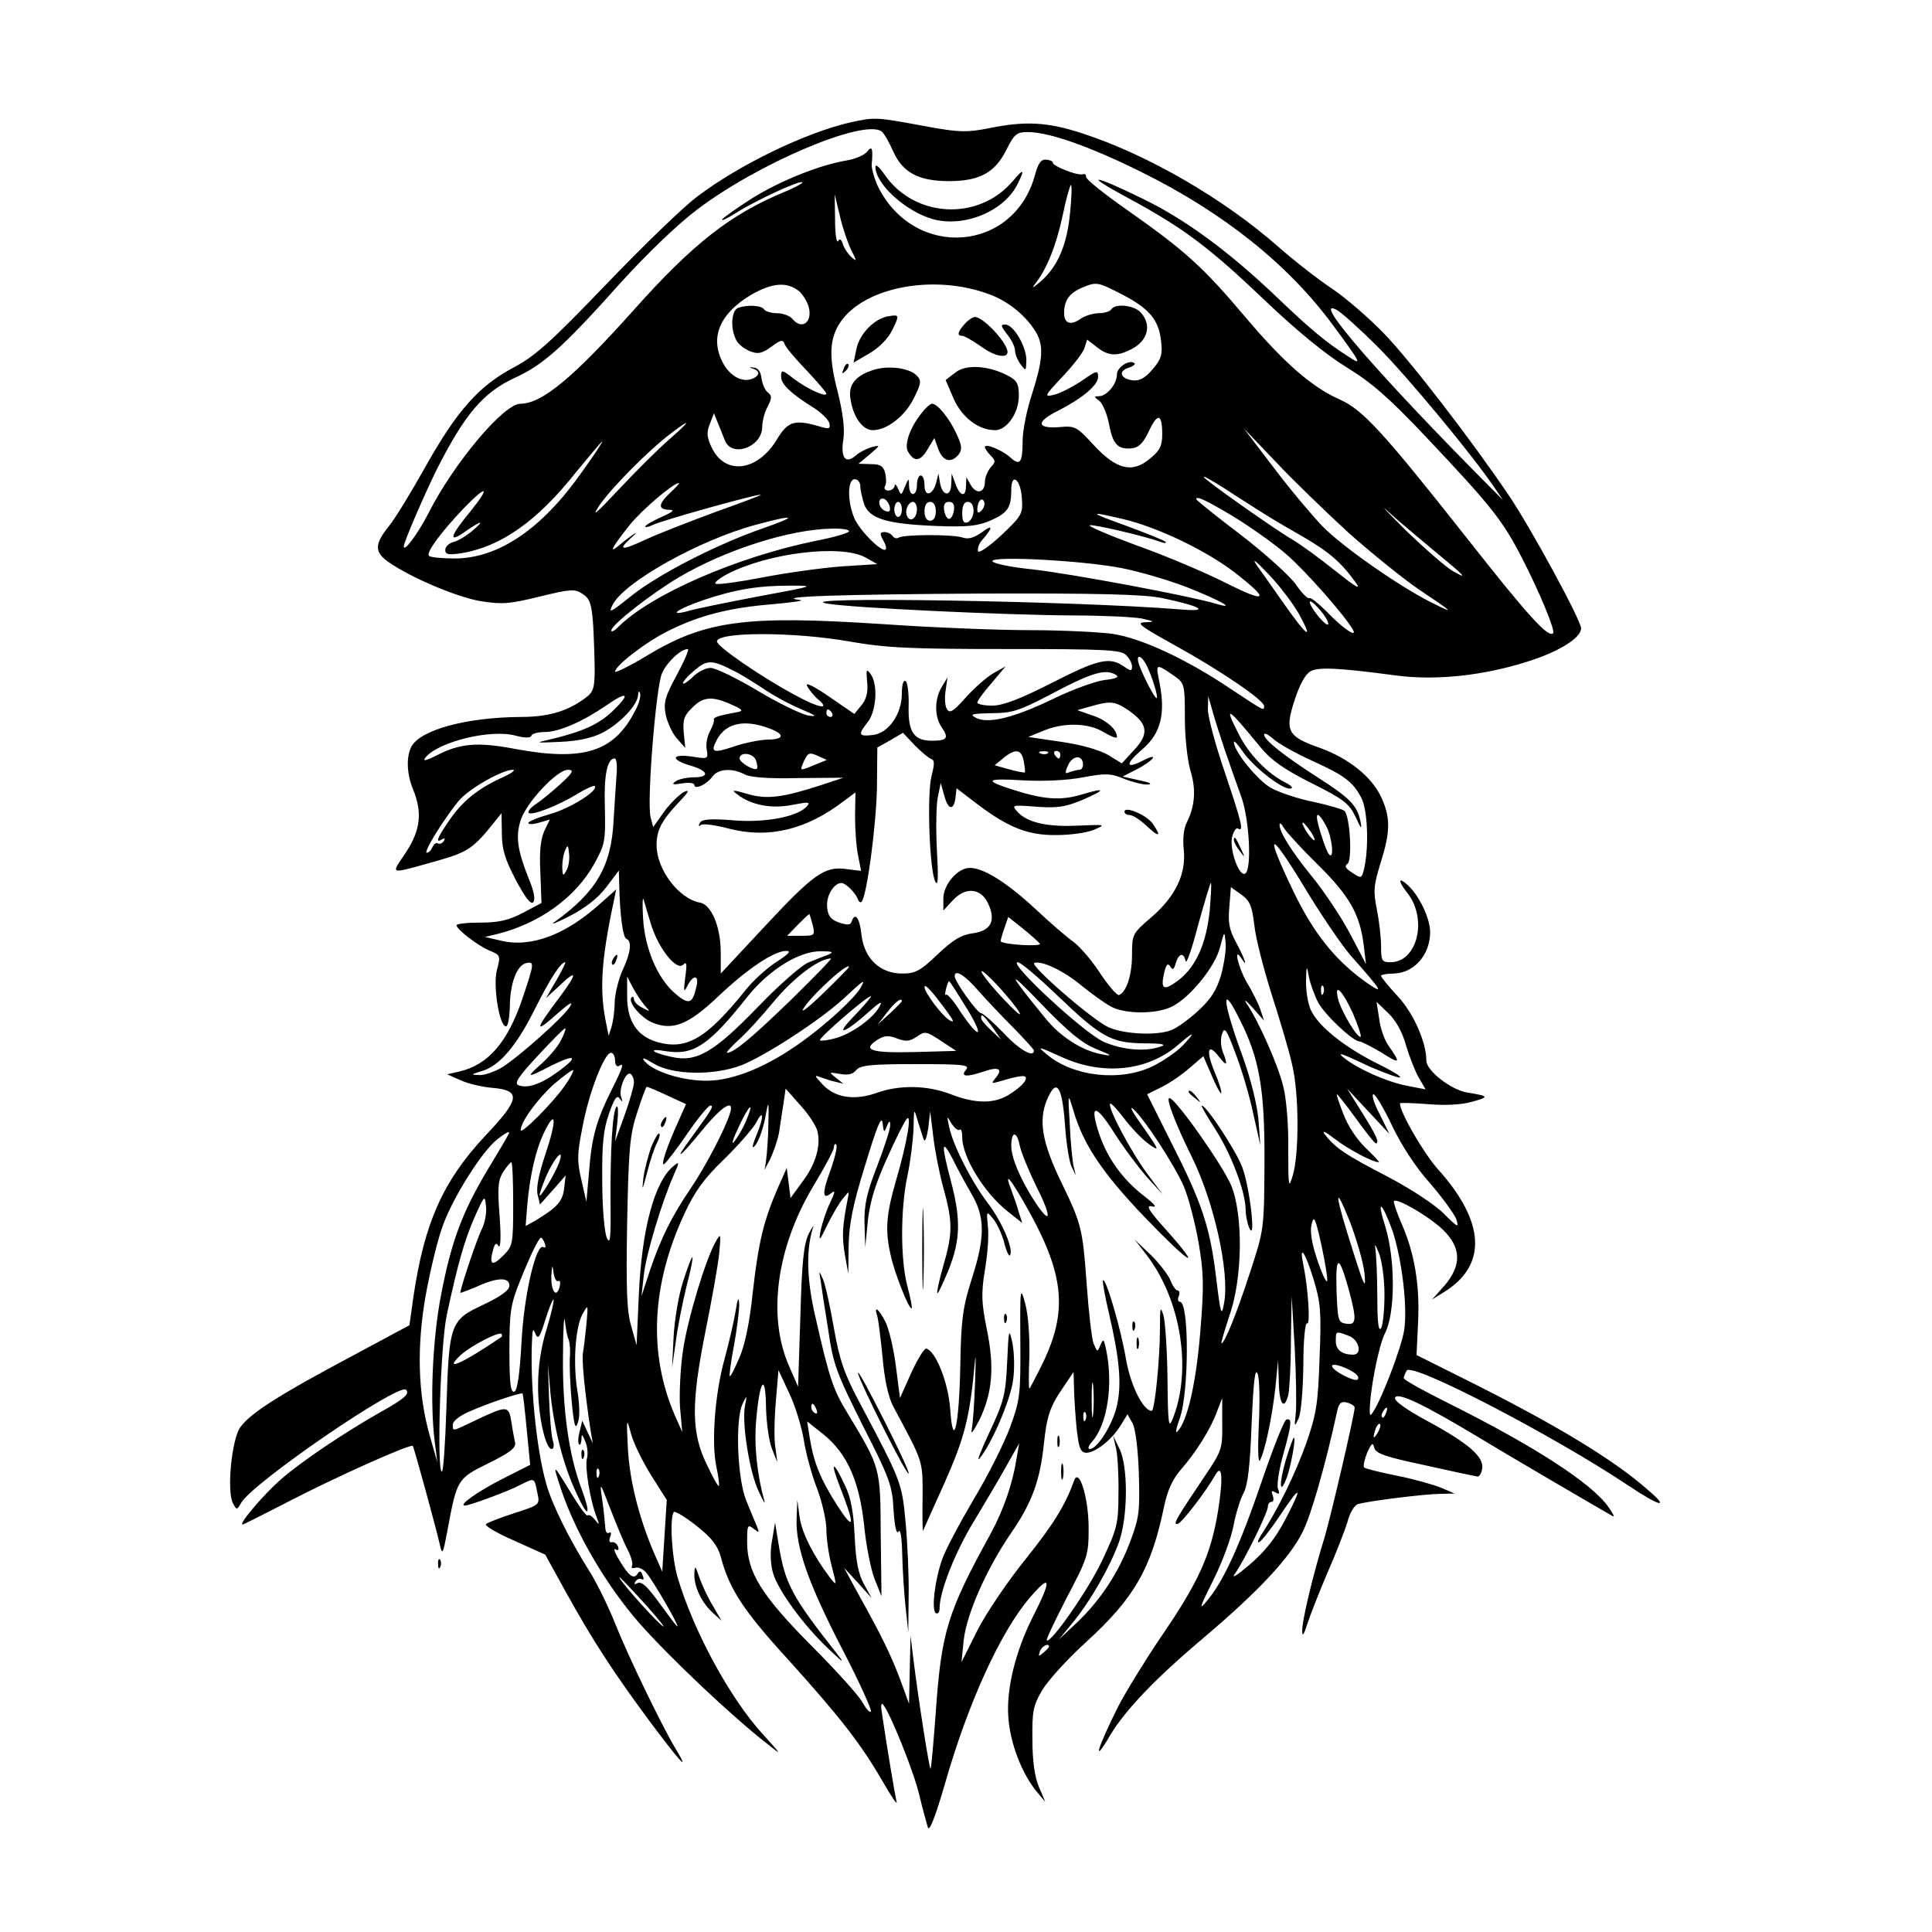 <?xml version="1.0" standalone="no"?>
<!DOCTYPE svg PUBLIC "-//W3C//DTD SVG 20010904//EN"
 "http://www.w3.org/TR/2001/REC-SVG-20010904/DTD/svg10.dtd">
<svg version="1.0" xmlns="http://www.w3.org/2000/svg"
 width="512pt" height="512pt" viewBox="0 0 512 512"
 preserveAspectRatio="xMidYMid meet">
<g transform="translate(0,512) scale(0.1,-0.1)"
fill="#000000" stroke="none">
<path d="M2255 4796 c-119 -27 -295 -112 -406 -196 -37 -27 -146 -133 -243
-234 -148 -154 -187 -189 -245 -220 -91 -48 -150 -114 -233 -262 -37 -66 -80
-137 -97 -158 -39 -48 -39 -69 -2 -95 56 -40 180 -93 244 -104 57 -9 76 -8
157 12 82 20 94 21 114 7 19 -12 24 -26 28 -83 2 -37 4 -93 4 -123 -1 -50 -4
-56 -35 -77 -44 -30 -93 -43 -161 -43 -144 -1 -266 -34 -290 -79 -14 -28 -12
-73 5 -114 25 -61 19 -108 -20 -167 -40 -60 -48 -58 88 -20 76 22 92 32 146
100 l20 25 1 -54 c0 -41 8 -68 37 -123 24 -45 39 -66 46 -59 6 6 3 28 -12 63
-30 76 -35 111 -21 155 15 46 96 133 125 133 17 0 14 -7 -20 -38 -22 -20 -51
-44 -65 -53 -14 -9 -22 -20 -19 -23 8 -9 83 21 132 52 22 13 41 21 43 19 12
-11 -64 -59 -117 -74 -32 -9 -59 -20 -59 -24 0 -4 13 -4 29 1 l28 8 -14 -29
c-10 -21 -14 -54 -11 -111 l3 -81 -49 -26 c-38 -20 -65 -26 -113 -26 -35 0
-63 -3 -63 -7 0 -11 56 -54 87 -67 29 -12 30 -14 20 -51 -11 -41 6 -150 24
-150 5 0 9 21 10 48 0 66 19 116 45 120 20 3 20 0 -11 -93 -40 -118 -91 -177
-169 -195 l-31 -7 36 -16 c20 -9 58 -18 85 -20 76 -7 72 -30 -21 -128 -111
-119 -160 -229 -189 -423 l-11 -78 -160 -86 c-186 -99 -261 -147 -288 -184
-23 -31 -37 -173 -19 -203 9 -17 10 -17 21 2 27 51 418 319 437 300 11 -11 -6
-25 -69 -60 -95 -54 -207 -129 -262 -177 -45 -39 -114 -120 -102 -120 3 0 60
29 128 64 122 63 318 151 323 144 3 -3 61 -215 72 -263 6 -27 8 -23 19 35 26
140 26 141 109 182 57 28 74 41 71 55 -2 10 -7 35 -10 56 -7 43 -11 43 -99 1
-59 -28 -56 -28 -56 -9 0 9 20 25 48 36 47 21 135 50 137 46 1 -1 6 -44 11
-96 l9 -93 -75 -38 c-63 -32 -117 -70 -98 -70 12 0 118 39 147 55 38 19 37 20
45 -21 7 -32 7 -32 -61 -54 -37 -12 -71 -25 -75 -29 -5 -4 29 -24 75 -44 l82
-37 54 -98 c73 -132 129 -217 223 -344 80 -107 108 -138 70 -75 -35 57 -128
249 -162 335 -18 45 -48 106 -66 135 -55 87 -101 179 -117 237 -26 92 -43 266
-37 380 1 28 3 31 9 15 7 -16 12 -9 26 37 10 32 20 56 22 54 2 -2 -6 -37 -18
-77 -15 -47 -23 -101 -23 -149 -1 -77 19 -170 36 -170 6 0 7 10 3 23 -4 12 -8
63 -10 112 l-3 90 7 -80 c10 -94 34 -189 69 -263 31 -69 40 -60 13 13 -34 89
-51 215 -49 354 0 69 3 110 5 91 2 -19 6 -42 10 -50 3 -8 5 -30 3 -49 -1 -19
1 -71 5 -115 6 -64 10 -76 16 -57 6 14 5 46 0 80 -13 73 -7 170 12 207 16 29
16 29 11 -26 -3 -30 -7 -64 -9 -74 -4 -17 5 -107 20 -206 l6 -35 -14 30 -14
30 -7 -29 c-4 -15 -5 -31 -1 -34 3 -3 5 3 6 14 0 15 2 14 10 -6 6 -13 8 -34 4
-47 -5 -23 9 -110 26 -153 8 -22 8 -23 -4 -8 -8 10 -16 15 -20 12 -3 -3 -23
25 -46 63 -47 77 -48 78 -22 0 40 -116 119 -249 204 -347 79 -90 248 -250 340
-321 41 -33 40 -32 -13 27 -85 93 -182 271 -224 413 -16 53 -22 162 -10 174 3
3 30 -13 59 -36 41 -32 56 -52 65 -82 22 -85 60 -143 175 -269 142 -157 196
-227 253 -325 24 -42 41 -67 38 -56 -4 17 -27 153 -40 243 -2 13 0 20 4 15 18
-20 81 -176 96 -239 9 -38 20 -77 23 -87 4 -12 20 29 45 115 61 214 148 405
226 495 56 65 58 48 6 -54 -44 -88 -69 -187 -64 -261 4 -69 35 -152 77 -202
l21 -25 -17 40 c-11 26 -17 69 -17 125 -1 75 2 90 26 131 15 25 67 83 117 128
127 116 172 194 206 359 9 43 23 73 45 98 40 46 79 108 95 153 l14 36 0 -68
c1 -66 -1 -72 -47 -140 -76 -113 -86 -130 -70 -125 11 4 73 84 98 128 19 34
22 -5 8 -94 -19 -116 -51 -188 -152 -335 -42 -62 -92 -144 -112 -182 -58 -116
-70 -160 -21 -76 40 66 120 150 246 256 145 123 228 211 263 281 23 45 62 183
92 322 5 20 10 25 26 21 11 -3 20 -9 20 -13 0 -18 -63 -288 -80 -345 -31 -100
-60 -222 -59 -247 0 -16 4 -12 13 17 7 22 31 83 53 135 23 52 47 114 54 137 6
24 19 45 28 47 27 8 170 26 214 27 l42 1 -35 15 c-19 8 -72 23 -117 32 -45 9
-85 19 -88 22 -3 3 1 21 8 39 12 26 15 29 19 13 4 -15 30 -24 134 -46 71 -16
133 -29 139 -30 5 -1 11 8 13 21 5 31 -36 67 -145 126 -59 32 -89 54 -86 62 6
16 77 -18 223 -106 74 -45 291 -172 354 -208 6 -3 0 8 -12 25 -44 62 -193 159
-419 272 -68 34 -123 64 -123 69 0 4 4 13 8 20 15 22 388 -172 586 -304 85
-57 112 -63 55 -14 -90 80 -242 172 -465 284 l-150 75 4 86 c5 98 -9 184 -44
263 -13 30 -22 57 -20 59 8 9 92 -40 129 -75 50 -48 51 -95 5 -149 l-33 -37
32 20 c115 71 109 186 -16 325 -39 44 -101 151 -101 175 0 2 33 1 73 -2 45 -4
89 -2 117 6 48 13 47 15 -13 25 -42 7 -107 58 -107 84 0 49 -34 126 -76 171
-24 26 -44 50 -44 54 0 3 15 6 33 6 54 1 97 49 97 110 0 36 -29 97 -59 124
-26 24 -27 12 -1 -21 54 -69 26 -183 -45 -183 -23 0 -25 4 -25 42 0 23 -5 67
-11 97 -10 49 -9 64 10 125 26 83 26 119 2 172 -25 55 -86 104 -163 132 -86
30 -94 45 -67 127 13 41 29 69 42 76 21 12 76 9 226 -11 105 -14 231 -1 350
37 82 26 141 62 141 88 0 21 -132 264 -190 350 -97 144 -262 359 -334 433 -39
40 -100 93 -136 117 -36 24 -99 73 -140 109 -145 128 -346 245 -520 302 -94
31 -153 34 -250 14 -57 -11 -77 -11 -160 4 -140 26 -140 26 -205 12z m81 -24
c6 -4 20 -28 31 -53 25 -56 67 -79 148 -79 80 0 121 22 151 81 22 44 28 49 58
49 56 0 164 -38 301 -106 218 -108 389 -245 507 -405 76 -103 78 -108 43 -85
-60 38 -102 73 -195 162 -125 119 -241 204 -353 258 -135 66 -158 66 -37 1
146 -79 213 -129 363 -272 84 -80 160 -142 215 -176 67 -41 113 -81 213 -187
171 -181 202 -220 253 -320 46 -89 88 -191 82 -198 -13 -13 -65 44 -231 255
-218 276 -273 337 -334 364 -74 33 -146 95 -251 219 -113 134 -160 176 -315
285 -60 42 -109 81 -107 87 1 5 -3 8 -10 6 -16 -3 -78 22 -78 31 0 4 -8 7 -18
8 -13 1 -21 -10 -29 -40 -55 -205 -317 -226 -415 -34 -10 21 -18 48 -18 60 4
45 1 52 -12 35 -7 -9 -31 -19 -53 -23 -73 -12 -177 -54 -251 -100 -41 -26 -76
-51 -80 -56 -3 -6 13 2 37 17 52 33 169 87 175 81 3 -2 -19 -14 -48 -26 -142
-59 -241 -136 -398 -312 -161 -180 -244 -249 -301 -249 -44 0 -177 -158 -244
-291 -28 -54 -65 -104 -65 -87 0 11 55 138 87 203 75 148 124 206 210 245 74
34 127 82 279 252 69 76 149 153 202 193 161 122 439 240 488 207z m500 -214
c-8 -86 -32 -143 -77 -183 -19 -16 -26 -21 -18 -10 32 39 57 101 75 183 9 45
20 82 22 82 3 0 2 -32 -2 -72z m-580 -101 c15 -29 15 -31 1 -19 -9 8 -19 23
-23 34 -4 14 -9 17 -13 9 -4 -6 -8 19 -8 56 l-1 68 14 -58 c7 -31 21 -72 30
-90z m-138 -109 c8 -7 18 -22 23 -35 16 -43 -14 -71 -41 -38 -7 8 -25 15 -41
15 -15 0 -31 5 -34 10 -7 11 -45 13 -69 4 -18 -7 -21 -55 -5 -85 5 -11 22 -24
37 -30 21 -8 31 -6 56 12 24 18 31 20 35 8 2 -8 28 -39 58 -70 29 -31 53 -59
53 -62 0 -11 -50 12 -86 39 -32 25 -34 25 -34 6 0 -20 24 -44 90 -85 19 -13
36 -30 38 -39 3 -15 -1 -16 -30 -7 -63 18 -81 12 -110 -37 -51 -83 -135 -94
-171 -22 -14 29 -15 41 -6 64 l11 29 10 -25 c6 -14 14 -35 19 -47 18 -47 99
-18 99 36 0 14 6 38 14 53 12 23 12 29 1 38 -8 6 -15 23 -17 38 -2 17 -9 27
-21 28 -12 1 -13 1 -2 -3 21 -6 19 -20 -5 -28 -26 -8 -57 10 -75 45 -34 66 -8
129 76 179 56 32 95 35 127 9z m504 -8 c53 -19 104 -63 127 -107 17 -33 13
-73 -14 -157 -14 -42 -25 -98 -25 -125 0 -58 -7 -67 -34 -42 -22 19 -66 37
-66 26 0 -4 7 -13 15 -22 14 -14 14 -17 0 -32 -8 -10 -15 -27 -15 -38 0 -29
-22 -34 -37 -9 l-12 21 -1 -22 c0 -32 -16 -29 -28 5 l-10 27 -1 -28 c-1 -35
-24 -32 -30 4 l-4 24 -6 -24 c-9 -34 -31 -39 -31 -7 0 14 -4 26 -10 26 -5 0
-10 -11 -10 -25 0 -31 -20 -33 -21 -2 0 21 -1 21 -11 -3 -10 -24 -10 -24 -18
-5 -5 11 -9 14 -9 8 -1 -7 -8 -13 -17 -13 -8 0 -12 5 -9 11 4 5 4 21 1 35 -5
19 -13 24 -39 24 l-32 1 30 25 c29 25 29 25 5 19 -14 -4 -33 -14 -42 -22 -27
-24 -41 -6 -33 42 4 30 -1 69 -15 127 -25 94 -22 143 9 187 66 92 249 125 393
71z m353 -1 c71 -37 96 -67 102 -123 4 -35 1 -47 -22 -74 -20 -24 -35 -32 -53
-30 -32 4 -40 24 -12 33 12 4 19 9 17 12 -13 12 -47 -10 -47 -29 0 -26 -27
-58 -48 -58 -13 0 -13 -2 1 -12 9 -7 21 -35 26 -62 10 -53 23 -68 61 -64 18 2
30 14 45 46 23 49 35 46 35 -9 0 -30 -6 -43 -32 -64 -47 -40 -89 -30 -150 36
-45 49 -49 51 -92 47 -59 -4 -61 14 -3 43 65 33 107 68 107 90 0 18 -3 18 -43
-10 -24 -16 -57 -33 -73 -37 -28 -7 -27 -4 22 48 28 30 55 64 58 76 l7 22 26
-20 c30 -24 54 -25 92 -5 43 22 54 64 24 97 -17 19 -68 25 -78 8 -3 -5 -18
-10 -33 -10 -15 0 -38 -7 -50 -16 -25 -17 -42 -11 -42 16 0 33 13 52 44 66 42
18 43 18 111 -17z m676 -138 c78 -78 248 -283 308 -371 l24 -35 -25 25 c-295
296 -487 516 -416 479 13 -7 62 -51 109 -98z m-1878 -246 c-29 -25 -89 -85
-134 -133 -59 -63 -73 -75 -51 -42 32 47 132 148 192 193 54 41 50 32 -7 -18z
m1802 -248 c61 -54 144 -121 185 -149 93 -62 98 -67 34 -35 -86 43 -236 148
-289 202 -27 28 -86 98 -129 155 l-80 105 85 -89 c46 -49 134 -134 194 -189z
m-2033 162 c-105 -150 -221 -229 -337 -229 -34 0 -65 3 -68 7 -9 8 32 63 92
126 62 64 72 59 17 -9 -52 -63 -59 -84 -18 -56 46 32 59 36 27 8 -16 -14 -40
-29 -52 -32 -13 -3 -23 -13 -23 -21 0 -13 8 -14 43 -9 104 17 201 85 303 214
37 45 68 82 70 82 2 0 -22 -37 -54 -81z m1796 -103 c20 -13 70 -43 111 -66 74
-43 104 -69 144 -124 15 -21 0 -12 -54 31 -41 33 -92 70 -114 83 -48 28 -235
160 -235 166 0 3 25 -11 56 -31 30 -20 72 -46 92 -59z m-1058 65 c0 -10 5 -31
10 -47 14 -39 62 -53 194 -58 81 -3 107 0 142 15 45 20 54 34 54 81 0 47 25
28 28 -22 3 -41 1 -46 -54 -98 -32 -30 -60 -49 -62 -43 -2 7 2 20 10 29 30 34
30 44 1 22 -23 -16 -37 -20 -54 -14 -27 8 -154 8 -168 -1 -5 -3 -12 -1 -16 5
-3 5 -13 10 -21 10 -12 0 -13 -4 -4 -21 7 -11 10 -23 7 -25 -9 -10 -70 51 -83
83 -19 45 -18 103 1 103 8 0 15 -8 15 -19z m-503 -16 c-33 -31 -34 -45 -4 -46
16 0 12 -5 -20 -19 -24 -11 -43 -22 -43 -25 0 -3 8 -2 18 3 19 11 274 82 288
81 5 0 -47 -20 -115 -44 -68 -25 -153 -58 -188 -74 -66 -31 -78 -30 -40 4 29
25 1 8 -32 -20 -30 -25 -19 -5 28 54 32 40 116 111 130 111 3 0 -7 -11 -22
-25z m2018 -150 c90 -74 97 -82 56 -59 -18 10 -75 60 -126 109 -50 50 -71 72
-46 49 25 -23 78 -67 116 -99z m-1437 112 c2 -12 -1 -15 -12 -11 -19 7 -22 38
-3 32 6 -3 13 -12 15 -21z m243 -10 c-8 -8 -11 -7 -11 4 0 20 13 34 18 19 3
-7 -1 -17 -7 -23z m668 -16 c44 -27 108 -72 140 -100 51 -44 153 -160 176
-199 14 -25 -27 3 -69 47 -22 22 -42 38 -46 36 -4 -3 -20 13 -35 35 -15 22
-81 82 -146 132 -66 50 -119 93 -119 95 0 10 25 -2 99 -46z m-879 19 c0 -11
-4 -20 -10 -20 -5 0 -10 9 -10 20 0 11 5 20 10 20 6 0 10 -9 10 -20z m40 1 c0
-23 -16 -36 -25 -21 -9 14 1 40 15 40 5 0 10 -9 10 -19z m50 -6 c0 -16 -6 -25
-15 -25 -9 0 -15 9 -15 25 0 16 6 25 15 25 9 0 15 -9 15 -25z m48 3 c-2 -13
-7 -23 -13 -23 -5 0 -11 10 -13 23 -2 15 2 22 13 22 11 0 15 -7 13 -22z m52
-2 c0 -13 -7 -26 -15 -30 -11 -4 -15 2 -15 24 0 20 5 30 15 30 9 0 15 -9 15
-24z m398 -22 c91 -22 214 -81 290 -138 100 -77 92 -87 -21 -30 -56 28 -162
73 -236 99 -73 27 -129 51 -123 53 10 3 147 -29 187 -44 11 -4 17 -4 14 0 -4
4 -49 22 -100 41 -106 38 -108 42 -11 19z m-956 -24 c-124 -43 -279 -123 -350
-180 -55 -44 -61 -47 -48 -22 31 60 230 171 378 211 106 29 116 24 20 -9z
m228 -8 c0 -4 -39 -16 -87 -25 -210 -43 -438 -142 -525 -229 -10 -10 -18 -14
-18 -9 0 15 105 97 179 141 124 73 293 127 404 129 26 1 47 -2 47 -7z m43 -69
l32 -18 -95 -6 c-52 -4 -146 -17 -208 -29 -62 -12 -118 -20 -125 -17 -6 2 8
14 31 26 109 56 300 79 365 44z m1151 -153 c38 -70 19 -56 -40 28 -26 37 -58
83 -72 102 -16 23 -6 16 29 -21 30 -31 67 -80 83 -109z m-474 125 c47 -9 126
-32 175 -51 91 -36 137 -62 74 -43 -68 20 -377 78 -482 90 -59 6 -107 16 -107
22 0 14 234 2 340 -18z m-957 -75 c-84 -16 -169 -33 -188 -39 -60 -16 -28 6
40 29 84 28 143 38 230 38 67 0 64 -1 -82 -28z m1067 -5 c105 -22 128 -37 48
-30 -285 23 -1061 35 -933 15 66 -11 468 -30 648 -31 78 0 160 -4 182 -8 36
-8 37 -9 10 -10 -26 -1 -14 -10 80 -62 121 -67 235 -145 235 -160 0 -14 0 -13
-88 45 -117 79 -236 134 -312 146 -36 5 -135 10 -220 10 -85 0 -261 7 -390 16
-366 24 -471 10 -628 -85 -45 -27 -82 -45 -82 -41 0 16 86 82 145 110 81 40
161 60 275 69 52 5 84 9 70 11 -74 9 110 15 480 17 313 1 431 -2 480 -12z
m440 -68 c0 -7 -11 2 -25 18 -32 39 -32 58 0 22 14 -15 25 -33 25 -40z m-1269
-47 c97 -17 160 -20 416 -20 261 0 304 -2 317 -16 9 -8 16 -22 16 -30 0 -13
-3 -13 -22 0 -37 26 -68 19 -191 -44 -85 -43 -129 -60 -158 -60 -21 0 -39 4
-39 8 0 5 17 28 38 52 l37 44 -34 -19 c-18 -11 -51 -40 -73 -65 -31 -35 -41
-41 -48 -30 -6 8 -7 31 -4 50 l5 35 -15 -25 c-20 -33 -20 -80 0 -108 19 -28
14 -35 -26 -35 -48 0 -64 23 -62 92 1 33 -3 63 -8 66 -6 4 -10 -10 -10 -33 0
-55 -36 -106 -78 -110 -37 -4 -39 1 -12 35 23 30 27 100 7 127 -11 15 -12 12
-9 -21 3 -27 -2 -46 -15 -62 l-19 -23 -67 46 c-42 29 -64 39 -58 28 5 -10 17
-24 25 -32 41 -33 8 -28 -61 10 -90 49 -203 127 -203 140 0 26 204 26 351 0z
m-457 -88 c-31 -57 -36 -73 -30 -105 4 -20 17 -49 29 -63 l23 -26 -4 40 c-3
34 1 46 22 66 29 30 53 32 104 9 30 -13 33 -17 17 -20 -54 -10 -65 -14 -63
-21 1 -4 -4 -18 -11 -31 -7 -13 -11 -34 -8 -48 4 -24 3 -25 -39 -18 -55 8 -58
-8 -4 -24 48 -14 52 -31 8 -31 -18 0 -40 -5 -48 -11 -11 -8 -7 -9 18 -5 17 3
32 1 32 -4 0 -14 33 1 48 22 15 21 53 23 85 6 14 -8 64 -12 142 -10 l120 1
-60 -20 c-102 -33 -144 -38 -194 -23 -41 12 -44 11 -26 -2 37 -28 90 -38 145
-27 42 8 48 8 39 -3 -23 -28 -110 -45 -195 -38 -61 5 -83 3 -89 -6 -5 -9 -4
-11 3 -6 6 4 40 -1 74 -10 105 -27 205 -3 304 73 l31 23 -1 -62 c0 -35 3 -82
8 -105 l8 -41 -40 5 c-57 8 -87 -14 -220 -157 l-112 -120 0 57 c0 67 -25 126
-55 131 -56 10 -115 88 -115 152 0 40 13 65 59 114 27 28 30 35 13 27 -12 -7
-36 -30 -52 -52 l-29 -41 -7 27 c-10 40 14 341 30 380 13 30 50 65 69 65 4 0
-9 -31 -29 -68z m1244 26 c14 -27 33 -88 27 -88 -5 0 -32 51 -45 85 -12 31 2
33 18 3z m-1093 -16 c17 -8 50 -29 75 -45 24 -17 69 -42 100 -55 44 -19 48
-22 21 -18 -19 4 -79 33 -134 66 -55 33 -111 60 -124 60 -13 0 -35 -11 -48
-25 -14 -13 -25 -20 -25 -15 0 4 14 20 31 34 33 28 46 28 104 -2z m1168 -14
c26 -19 27 -22 27 -111 0 -52 7 -113 15 -140 15 -49 12 -93 -10 -137 -8 -15
-11 -44 -8 -71 7 -64 -21 -124 -86 -180 -50 -43 -51 -45 -51 -99 0 -54 -15
-100 -35 -107 -5 -1 -27 24 -49 57 -21 33 -53 70 -70 83 -17 12 -64 52 -104
90 -76 70 -136 107 -172 107 -32 0 -70 -44 -70 -81 l0 -32 25 27 c33 36 74 33
93 -7 22 -46 9 -73 -38 -80 -32 -4 -54 -17 -95 -56 -46 -44 -59 -51 -94 -51
-59 0 -101 40 -108 103 -5 45 -17 61 -26 35 -3 -10 -11 -10 -33 -3 -22 8 -30
17 -32 41 -3 30 18 64 38 64 11 0 37 -26 43 -42 2 -7 7 -11 10 -8 14 13 39
202 41 302 l1 107 34 19 34 20 31 -33 c17 -17 37 -34 43 -36 10 -3 10 -13 2
-44 -13 -47 -6 -254 10 -282 7 -13 8 11 4 83 -3 55 -2 118 2 140 l8 39 9 -32
c10 -39 25 -43 30 -8 l3 26 55 -42 c82 -62 134 -83 210 -82 36 0 80 6 99 14
33 14 31 14 -42 11 -81 -4 -135 8 -161 37 -16 18 -14 18 52 13 55 -4 77 0 120
18 65 28 63 34 -3 14 -54 -16 -99 -13 -180 13 -79 25 -73 31 25 25 56 -3 119
0 160 8 60 11 73 11 109 -4 23 -9 51 -16 64 -15 12 1 2 6 -23 11 l-45 10 37
19 c20 10 40 24 43 30 4 6 -7 3 -25 -6 -48 -25 -49 -10 -2 30 48 41 61 93 45
175 -11 53 -11 53 40 18z m-155 3 c9 -5 -1 -10 -30 -13 -25 -3 -88 -26 -141
-52 -102 -49 -172 -66 -203 -47 -15 8 -7 10 43 11 54 0 73 6 150 46 116 62
153 73 181 55z m-1274 -93 c-56 -111 -137 -137 -323 -102 -95 18 -143 14 -204
-18 -30 -15 -38 -16 -29 -5 35 42 175 76 240 57 24 -6 38 -6 40 0 2 6 18 10
35 10 38 0 100 27 163 70 57 40 67 33 18 -14 -36 -35 -80 -55 -164 -75 -44
-10 -43 -10 25 -7 46 2 84 10 111 24 46 23 94 74 95 100 0 10 3 12 5 5 3 -6
-2 -27 -12 -45z m1561 -103 c13 -38 33 -95 44 -125 22 -59 29 -194 11 -205
-16 -10 -42 63 -35 96 4 16 11 27 16 23 16 -9 10 15 -36 152 -25 73 -45 148
-44 166 l1 33 10 -35 c5 -19 20 -66 33 -105z m-255 103 c52 -36 56 -62 16
-105 l-33 -36 -36 22 c-22 13 -69 27 -124 35 l-88 13 39 16 c54 23 121 22 162
-4 19 -11 34 -17 34 -12 0 20 -28 45 -65 57 l-40 14 35 10 c53 15 64 14 100
-10z m-785 -8 c3 -5 1 -10 -4 -10 -6 0 -11 5 -11 10 0 6 2 10 4 10 3 0 8 -4
11 -10z m1136 -91 c27 -33 62 -58 134 -94 86 -43 100 -54 117 -89 16 -35 18
-36 13 -11 -9 41 -28 60 -110 113 -91 58 -145 101 -145 115 0 6 10 1 23 -10
12 -12 58 -38 102 -58 88 -40 110 -56 133 -100 16 -31 20 -125 8 -183 -7 -31
-8 -31 -32 -15 -18 11 -22 18 -13 24 13 8 7 125 -8 140 -4 4 -41 15 -82 24
-41 8 -91 25 -113 37 -35 20 -98 97 -98 121 0 6 10 -5 23 -24 27 -40 102 -99
125 -99 11 1 6 7 -13 17 -47 24 -95 74 -121 125 -42 82 -33 77 57 -33z m-1298
49 c38 -15 34 -28 -10 -28 -21 -1 -62 -9 -90 -19 -54 -18 -61 -15 -43 19 24
45 75 55 143 28z m-37 -105 c-6 -7 -46 16 -46 27 0 18 35 15 43 -4 4 -10 5
-21 3 -23z m153 10 c-41 -17 -40 -17 -28 11 10 21 14 23 36 13 l24 -11 -32
-13z m554 10 c3 -16 4 -29 3 -30 -1 -1 -20 2 -41 8 l-39 11 23 19 c32 26 48
24 54 -8z m64 21 c-3 -3 -12 -4 -19 -1 -8 3 -5 6 6 6 11 1 17 -2 13 -5z m33
-4 c0 -5 -2 -10 -4 -10 -3 0 -8 5 -11 10 -3 6 -1 10 4 10 6 0 11 -4 11 -10z
m60 -26 c0 -8 -4 -14 -9 -14 -5 0 -17 -3 -26 -6 -13 -6 -14 -3 -4 19 12 26 39
27 39 1z m-1236 -26 c-2 -24 -5 -79 -8 -123 -6 -121 -46 -189 -156 -268 -14
-10 4 -3 39 15 41 21 75 47 97 76 l34 45 1 -39 c2 -82 10 -139 19 -142 15 -6
12 -36 -10 -83 -11 -24 -20 -62 -21 -84 0 -22 -4 -51 -8 -65 l-8 -25 -6 30
c-19 88 -14 169 19 324 l7 34 -37 -33 c-95 -87 -187 -122 -268 -103 l-43 10
30 7 c114 28 210 97 260 187 28 51 30 60 28 147 -3 87 6 132 26 132 5 0 7 -19
5 -42z m-304 -9 c-62 -28 -105 -62 -140 -114 -32 -46 -37 -61 -18 -49 7 4 8 3
4 -5 -4 -6 -11 -9 -16 -6 -4 3 -10 -2 -14 -10 -3 -8 -10 -15 -15 -15 -10 0 42
85 84 137 26 32 116 83 144 83 9 0 -4 -10 -29 -21z m2185 -129 c16 -30 21 -91
7 -74 -8 8 -32 83 -32 98 0 14 10 4 25 -24z m-22 -102 c83 -82 111 -131 121
-213 l6 -50 -43 82 c-24 45 -69 112 -100 150 -56 69 -87 119 -86 138 0 6 6 1
12 -10 7 -11 47 -55 90 -97z m-18 86 c9 -15 12 -23 6 -20 -11 7 -35 46 -28 46
3 0 12 -12 22 -26z m106 -328 c85 -96 90 -105 35 -66 -79 57 -135 128 -187
235 -78 162 -68 171 24 20 46 -77 104 -162 128 -189z m-2080 227 c-9 -16 -10
-15 -11 9 0 14 3 35 8 45 6 15 8 14 10 -9 2 -15 -1 -35 -7 -45z m1705 -105
c-9 -88 -36 -149 -82 -185 -40 -30 -49 -26 -39 18 5 23 10 28 16 18 7 -11 10
-9 15 9 8 26 21 29 26 5 2 -10 17 33 33 95 17 61 32 112 34 112 2 0 0 -33 -3
-72z m118 -39 c3 -32 24 -114 45 -181 22 -68 47 -152 55 -188 19 -77 19 -239
2 -295 -11 -37 -12 -32 -12 70 1 62 -5 134 -13 165 -13 55 -65 173 -97 220 -9
14 -2 9 15 -10 l31 -35 -10 30 c-6 17 -22 49 -36 72 -23 40 -36 97 -14 63 18
-28 10 -3 -14 42 -19 35 -22 54 -18 96 l4 51 28 -20 c23 -17 28 -31 34 -80z
m-1598 -1 c20 -63 67 -121 84 -105 10 10 11 3 6 -33 -5 -38 -4 -42 6 -22 16
31 32 28 23 -5 -10 -44 -20 -47 -58 -14 -46 41 -79 120 -83 201 -2 36 -1 56 2
45 3 -11 12 -41 20 -67z m428 0 c6 -27 5 -28 -31 -28 l-37 0 29 30 c16 16 29
29 30 27 1 -1 5 -14 9 -29z m602 -49 c5 -8 -93 -3 -104 6 -1 1 3 16 9 33 l11
32 39 -31 c21 -17 41 -35 45 -40z m480 -83 c-12 -40 -27 -64 -61 -95 -25 -23
-57 -46 -71 -51 -39 -15 -125 -11 -167 8 -42 19 -210 165 -196 170 19 7 77
-20 124 -59 27 -22 63 -48 80 -57 38 -20 121 -20 162 1 48 25 113 105 126 156
12 45 12 45 15 13 2 -18 -4 -56 -12 -86z m-1178 35 c-25 -16 -63 -50 -84 -77
-103 -128 -156 -158 -234 -135 -53 16 -79 57 -78 124 l0 49 15 -29 c8 -15 22
-36 31 -47 16 -18 16 -18 -5 -7 -13 6 -23 17 -23 23 0 6 -3 8 -6 5 -12 -11 24
-54 55 -67 54 -22 95 -6 175 70 76 72 147 120 180 120 14 0 5 -9 -26 -29z
m137 19 c-11 -4 -34 -13 -51 -20 -18 -6 -78 -59 -134 -117 -118 -122 -164
-149 -230 -134 -55 12 -65 24 -14 15 73 -11 113 16 216 146 56 70 137 120 193
119 31 0 36 -2 20 -9z m-96 -117 c-104 -101 -154 -143 -172 -143 -4 0 9 14 28
32 20 17 63 64 95 103 51 62 120 115 152 115 4 0 -43 -48 -103 -107z m-624 50
l-28 -48 37 34 c47 45 46 31 -2 -33 -67 -89 -67 -98 0 -38 25 22 37 29 30 17
-13 -26 -136 -135 -182 -164 -19 -11 -46 -21 -60 -20 -23 1 -23 1 5 10 48 13
93 66 142 164 41 82 69 125 81 125 2 0 -8 -21 -23 -47z m1328 -42 c115 -110
142 -125 229 -126 47 0 60 -3 45 -8 -40 -15 -101 -10 -152 12 -52 23 -255 211
-228 211 8 0 55 -40 106 -89z m-553 76 c0 -1 -30 -32 -66 -67 -37 -36 -62 -56
-56 -45 16 31 122 129 122 112z m655 -217 c43 -17 45 -20 15 -14 -51 9 -110
46 -150 96 -100 122 -104 135 -13 40 74 -77 111 -107 148 -122z m588 124 c17
-33 93 -104 110 -104 5 0 32 -14 59 -30 49 -31 51 -29 17 20 -10 14 -21 45
-24 70 l-7 45 31 -30 c20 -19 37 -49 47 -85 9 -30 24 -69 34 -86 l18 -31 -46
9 c-53 9 -136 46 -172 76 -17 14 -4 10 45 -13 39 -19 84 -36 100 -40 17 -3 -6
12 -50 34 -89 44 -158 98 -180 142 -8 15 -14 50 -14 76 1 46 2 47 8 13 4 -19
15 -49 24 -66z m-791 -28 c6 -12 -14 6 -45 39 -31 33 -56 65 -56 70 0 13 86
-81 101 -109z m-108 57 c23 -26 65 -70 94 -99 28 -29 52 -55 52 -58 0 -20 -38
1 -81 47 -27 28 -54 52 -59 52 -10 0 -70 84 -70 98 0 20 28 2 64 -40z m-313
10 c-14 -26 -88 -95 -155 -143 -91 -66 -180 -103 -251 -104 -65 -1 -144 24
-167 52 -9 11 -1 9 25 -7 50 -30 158 -32 232 -4 63 25 205 117 270 176 56 52
59 54 46 30z m284 -60 c48 -80 27 -76 -25 4 -15 23 -30 40 -33 37 -3 -3 -3 3
0 15 3 12 7 21 8 21 2 0 24 -35 50 -77z m-53 -7 c16 -22 17 -27 5 -20 -20 11
-67 74 -67 88 0 11 19 -9 62 -68z m995 52 c-3 -8 -6 -5 -6 6 -1 11 2 17 5 13
3 -3 4 -12 1 -19z m79 -55 c13 -31 22 -58 20 -60 -7 -8 -53 69 -60 100 -11 45
12 22 40 -40z m-1321 -4 c-56 -57 -29 -50 37 9 30 27 38 31 29 15 -16 -31 -73
-72 -116 -84 -20 -6 -39 -8 -42 -6 -5 5 124 117 135 117 3 0 -16 -23 -43 -51z
m125 38 c0 -2 -14 -16 -32 -33 l-32 -29 25 32 c20 27 39 41 39 30z m895 -48
c53 -104 67 -187 66 -381 -1 -177 -1 -177 -40 -295 -34 -105 -66 -183 -74
-183 -2 0 8 33 21 73 35 99 37 266 5 345 -22 53 -148 232 -164 232 -10 0 16
-68 59 -155 59 -119 101 -306 86 -388 -7 -38 -9 -32 -21 66 -16 135 -38 200
-119 359 l-64 128 40 20 c22 11 55 34 74 51 l35 30 22 -51 c12 -28 23 -49 25
-47 3 2 -5 27 -17 56 -24 57 -18 79 11 41 22 -28 25 -24 10 14 -5 14 -6 36 -1
47 6 19 12 10 35 -52 16 -41 37 -112 47 -159 l19 -85 -5 68 c-4 42 -20 106
-41 165 -55 149 -59 202 -9 101z m-655 -21 l23 -33 -26 24 c-15 14 -27 28 -27
33 0 14 5 9 30 -24z m-1144 -36 c-8 -16 -31 -43 -51 -61 -43 -38 -39 -39 26
-5 65 32 74 25 18 -16 -47 -34 -81 -45 -105 -36 -12 5 -1 22 53 80 37 40 69
72 71 71 2 -2 -3 -16 -12 -33z m939 -30 c-115 -3 -141 5 -102 31 20 13 31 14
54 5 24 -9 34 -8 53 5 21 15 25 14 63 -11 l41 -27 -109 -3z m710 18 c-16 -17
-51 -41 -79 -55 -85 -42 -210 -29 -281 30 -28 23 -26 23 38 -6 109 -50 227
-38 308 31 44 38 50 38 14 0z m-1505 -41 c0 -11 5 -17 10 -14 15 10 12 -1 -19
-63 -41 -82 -53 -126 -60 -217 l-7 -80 -13 57 c-12 51 -12 68 3 143 17 91 58
195 75 195 6 0 11 -9 11 -21z m930 -24 c-16 -19 2 -20 49 -4 38 13 49 6 30
-17 -12 -15 -12 -16 6 -11 61 18 78 20 73 6 -2 -8 -19 -24 -38 -36 -41 -29
-93 -29 -160 -3 -62 24 -136 26 -199 3 -58 -20 -109 -12 -142 24 -21 23 -22
25 -4 18 11 -4 29 -10 40 -12 l20 -5 -20 16 c-19 15 -19 15 11 10 21 -4 34 -1
43 10 11 13 38 16 158 16 128 0 144 -2 133 -15z m-1063 -42 c-31 -45 -117
-131 -117 -118 0 22 44 82 88 122 26 22 49 39 51 37 2 -2 -8 -21 -22 -41z
m183 8 c0 -9 -11 -48 -25 -87 l-25 -69 6 50 c3 28 2 47 -2 42 -11 -10 -17
-118 -16 -257 1 -93 -1 -110 -10 -90 -6 14 -12 80 -12 150 -1 97 3 137 18 179
14 40 21 50 28 40 8 -11 9 -10 4 4 -7 21 13 69 25 61 5 -3 9 -13 9 -23z m88
-34 l50 -23 -20 -45 c-31 -68 -48 -120 -38 -114 5 3 33 39 61 80 28 41 56 75
61 75 11 0 6 -8 -50 -85 -49 -66 -32 -55 29 20 54 66 87 85 73 43 -12 -39 -65
-141 -104 -198 -51 -75 -79 -133 -107 -215 l-23 -70 6 55 c6 55 46 189 79 265
16 36 16 38 0 25 -51 -42 -84 -167 -92 -340 l-6 -135 -14 50 c-12 39 -14 98
-11 275 4 198 7 233 27 293 12 37 23 67 25 67 2 0 27 -10 54 -23z m1054 -73
c3 -49 11 -100 17 -114 l12 -25 -6 25 c-3 14 -8 63 -10 110 -5 84 -5 85 9 39
26 -91 77 -167 189 -284 119 -124 159 -149 59 -36 -48 53 -57 68 -39 64 15 -4
8 5 -23 29 -55 43 -94 97 -116 160 -28 83 -12 86 38 7 26 -41 66 -94 88 -119
l41 -45 -41 55 c-43 58 -106 177 -98 185 2 3 19 -15 37 -39 18 -24 47 -54 63
-66 34 -25 32 -20 -21 55 -20 28 -28 44 -19 37 27 -21 113 -153 136 -208 12
-29 29 -94 38 -145 14 -81 15 -115 5 -237 -11 -136 -34 -239 -61 -266 -6 -6
-3 9 6 34 25 66 26 310 1 310 -5 0 -7 7 -3 15 3 8 2 15 -3 15 -5 0 -14 13 -20
29 -7 15 -31 46 -53 67 l-41 39 31 -40 c92 -119 122 -307 69 -437 -10 -25 -12
-10 -13 109 -1 76 -6 152 -11 168 -8 25 -9 20 -9 -35 0 -83 -14 -220 -22 -219
-23 1 -56 68 -68 137 -13 78 -53 216 -61 209 -2 -2 5 -42 16 -88 28 -121 34
-187 21 -244 -11 -50 -52 -115 -72 -115 -6 0 -4 8 5 18 42 46 58 154 38 247
-6 27 -7 28 -15 10 -8 -19 -8 -19 -18 5 -5 14 -13 84 -18 155 -11 149 -13 160
-69 275 -49 102 -59 160 -37 214 25 60 40 41 48 -60z m-656 -21 c10 -38 -4
-88 -39 -134 l-32 -44 -5 40 -5 40 -24 -54 c-38 -88 -51 -144 -66 -275 -8 -79
-21 -142 -36 -175 -12 -28 -23 -50 -25 -48 -2 2 3 38 11 81 8 43 14 92 14 109
-1 23 -4 18 -10 -20 -5 -29 -18 -85 -29 -125 -25 -90 -35 -217 -22 -283 6 -27
9 -51 7 -53 -2 -2 -16 23 -31 55 -42 85 -43 161 -5 352 17 84 34 179 37 210 5
52 4 54 -9 31 -27 -47 -75 -206 -87 -289 -7 -46 -10 -113 -8 -149 l6 -67 -20
45 c-70 163 -62 345 26 534 27 58 51 92 104 143 39 38 77 82 86 98 19 38 21
16 2 -30 -8 -19 -13 -35 -11 -35 10 0 28 45 35 89 7 38 8 32 6 -39 -1 -47 -6
-94 -9 -105 -4 -11 2 0 14 23 11 24 23 60 25 80 3 21 8 53 11 72 l5 35 39 -44
c22 -24 42 -55 45 -68z m1490 45 c-15 28 -22 52 -16 52 5 0 28 -38 50 -85 25
-52 63 -110 100 -151 32 -37 63 -80 69 -94 8 -25 5 -24 -33 14 -24 24 -88 66
-151 99 -110 57 -137 75 -165 112 -8 11 4 5 27 -13 35 -27 100 -62 117 -62 3
0 -13 17 -35 38 -23 22 -47 58 -59 90 -11 28 -19 52 -17 52 2 0 25 -29 51 -65
26 -36 49 -65 52 -65 11 0 1 22 -36 81 l-40 64 56 -60 56 -60 -26 53z m-1679
-19 c-8 -19 -22 -43 -31 -54 -9 -11 -4 6 11 37 28 61 44 74 20 17z m471 -49
c3 -8 8 5 12 30 l5 45 8 -65 c4 -36 16 -98 27 -138 25 -90 25 -120 0 -206 -11
-38 -18 -71 -16 -73 2 -2 15 26 30 62 31 78 33 133 6 235 -26 98 -25 115 4 60
12 -25 35 -67 50 -93 37 -62 37 -116 1 -227 -23 -73 -28 -105 -30 -225 -3
-164 -19 -233 -27 -118 -5 69 -38 152 -63 159 -5 2 -23 -27 -40 -64 l-30 -67
-11 86 c-6 47 -19 100 -28 117 -18 35 -31 43 -21 14 3 -11 9 -60 14 -110 5
-58 15 -104 28 -129 81 -151 78 -142 78 -240 -1 -51 0 -91 1 -90 0 1 26 58 57
127 54 122 67 172 81 325 2 22 2 -5 0 -60 -2 -55 -6 -111 -9 -125 -3 -14 6 -1
21 28 34 71 40 139 19 240 -14 70 -15 93 -5 156 7 40 11 92 8 116 -4 41 -4 42
14 20 10 -12 23 -40 29 -62 5 -22 13 -38 15 -35 12 12 -19 87 -57 137 -45 59
-94 156 -104 205 -6 29 -6 29 7 7 8 -12 17 -19 21 -16 4 4 7 -5 7 -20 0 -52
58 -147 120 -196 l39 -31 -9 28 c-4 15 -13 41 -19 57 -23 58 -3 34 47 -56 92
-167 101 -263 37 -397 -19 -39 -36 -71 -37 -71 -2 0 -2 39 0 87 1 51 -3 109
-11 138 -13 48 -14 43 -13 -100 1 -141 -1 -155 -27 -227 -16 -43 -59 -129 -97
-192 -37 -63 -75 -134 -83 -158 -20 -56 -29 -135 -17 -143 6 -3 10 3 10 13 0
45 43 153 92 232 28 47 67 112 85 145 l34 60 -7 -40 c-10 -65 -34 -136 -69
-200 -115 -209 -130 -260 -145 -471 -6 -81 -12 -150 -14 -151 -3 -3 -32 182
-45 287 l-8 65 -2 -90 -2 -90 -23 63 c-25 66 -48 114 -111 227 l-38 70 37 -40
36 -40 -20 36 c-15 27 -22 61 -25 127 -3 65 -10 104 -26 136 -31 67 -40 65
-14 -2 42 -107 40 -123 -6 -52 -45 71 -62 112 -73 179 l-7 44 43 -34 c63 -51
95 -123 108 -241 5 -53 18 -118 28 -143 l18 -45 -2 163 c-1 179 0 176 -88 322
-38 62 -48 91 -86 259 -22 95 -24 173 -6 231 4 11 -1 4 -11 -15 -13 -28 -18
-74 -22 -220 l-6 -185 -24 55 c-58 132 -33 314 64 476 30 50 55 96 55 104 0 7
3 10 6 7 4 -4 -3 -34 -15 -68 -23 -62 -22 -81 3 -60 10 8 9 1 -4 -26 -10 -21
-21 -54 -25 -73 -6 -32 -4 -31 18 15 14 28 32 59 42 70 16 20 16 20 11 -5 -14
-71 -15 -99 -7 -145 l9 -50 1 74 c1 57 11 108 44 214 31 102 43 132 46 111 3
-26 4 -27 11 -9 7 16 9 16 9 4 1 -10 -15 -58 -34 -108 -28 -72 -35 -103 -34
-153 l2 -63 7 71 c6 51 20 97 51 165 23 52 47 99 52 104 14 15 1 -62 -28 -162
-27 -93 -30 -134 -14 -202 10 -46 49 -144 55 -138 2 1 -3 27 -11 57 -19 71
-19 206 0 295 8 38 15 95 16 125 1 54 1 54 11 20 6 -19 13 -42 16 -50z m-1003
-40 c-17 -51 -25 -90 -20 -107 l6 -25 34 38 34 39 -4 -35 c-4 -34 -19 -50 -75
-84 l-27 -15 4 52 c7 81 22 148 45 196 32 66 34 33 3 -59z m-98 53 c-2 -5 -27
-47 -56 -95 -66 -111 -95 -188 -122 -329 -23 -118 -30 -286 -17 -389 l7 -55
-20 70 c-32 112 -35 239 -10 377 12 65 32 148 46 184 28 75 103 193 142 224
27 21 37 25 30 13z m1398 -134 c43 -85 42 -111 -3 -43 -39 61 -62 116 -62 147
0 39 14 41 22 3 4 -20 24 -68 43 -107z m-1264 58 c-11 -29 -51 -95 -51 -84 0
4 7 24 15 44 22 53 54 89 36 40z m-121 -107 c0 -106 -1 -112 -26 -137 -29 -29
-38 -26 -28 12 5 20 9 23 15 13 6 -7 7 25 3 79 -6 77 -4 96 10 118 9 14 19 25
21 25 3 0 5 -50 5 -110z m2256 -184 c4 -45 0 -38 -30 57 -48 150 -53 189 -10
83 19 -49 37 -112 40 -140z m-2339 117 c-12 -23 -57 -156 -57 -169 0 -1 19 6
43 16 54 25 87 26 87 3 0 -12 -23 -29 -70 -51 -87 -41 -90 -49 -97 -274 -3
-93 -8 -168 -12 -168 -14 0 -4 336 13 415 30 140 47 198 74 260 26 58 27 59
30 28 2 -17 -3 -44 -11 -60z m2413 -4 c25 -74 41 -205 31 -265 -7 -45 -58
-178 -81 -214 -8 -13 -10 -13 -10 2 0 50 23 170 40 204 28 53 28 197 1 284
-24 76 -9 66 19 -11z m-173 -134 c-2 -5 -14 20 -26 56 -15 45 -20 76 -15 95 6
25 10 16 26 -56 10 -47 17 -89 15 -95z m-2073 99 c3 -8 2 -12 -4 -9 -19 12
-52 -128 -58 -254 -5 -86 -11 -126 -19 -129 -10 -3 -13 23 -13 110 0 100 3
121 28 183 28 70 50 115 56 115 2 0 7 -7 10 -16z m2225 -134 c0 -41 -4 -82 -9
-90 -7 -10 -10 17 -10 85 0 55 -3 111 -5 125 -3 16 0 12 9 -10 8 -19 15 -69
15 -110z m-188 40 c19 -62 21 -88 16 -208 -4 -120 -8 -148 -35 -226 -29 -81
-75 -176 -120 -244 -9 -15 -11 -23 -4 -18 7 4 33 38 57 74 54 81 58 74 9 -19
-25 -47 -54 -83 -93 -116 -34 -29 -49 -38 -38 -23 25 35 87 162 87 177 0 7 4
13 10 13 5 0 6 7 3 17 -5 12 -3 14 7 8 10 -6 12 -4 7 9 -4 9 2 49 13 89 23 82
25 100 9 95 -6 -2 -35 -75 -65 -163 -58 -170 -102 -267 -146 -318 -22 -27 -19
-17 17 55 24 47 48 113 54 145 6 32 18 71 27 87 11 21 17 74 21 185 5 112 9
148 16 130 5 -13 6 -73 3 -134 -3 -63 -2 -104 3 -95 13 23 32 113 41 193 l7
72 2 -57 c1 -59 14 -77 25 -35 3 12 7 76 7 142 l2 120 8 -135 c4 -74 5 -153 3
-175 -4 -37 -4 -38 7 -15 7 14 12 75 13 142 0 68 5 114 10 111 9 -6 3 92 -10
155 -12 58 5 34 27 -38z m93 -26 c22 -82 21 -96 -6 -92 -22 3 -23 9 -26 88 -3
95 6 97 32 4z m-2094 21 c4 3 6 -4 3 -15 -8 -32 -23 -12 -22 28 2 31 3 32 6 9
2 -15 8 -25 13 -22z m-151 -148 c-101 -69 -158 -95 -108 -48 26 24 101 63 108
56 2 -3 2 -6 0 -8z m2245 3 c28 -10 37 -50 12 -50 -30 0 -46 13 -46 36 0 27 0
27 34 14z m20 -102 c5 -4 7 -10 4 -14 -8 -7 -68 24 -68 36 0 10 46 -6 64 -22z
m-1464 -173 c5 -34 21 -93 35 -129 14 -37 25 -86 25 -109 0 -23 6 -67 14 -97
14 -54 14 -54 -5 -30 -42 55 -74 117 -80 160 l-6 45 -2 -51 c-2 -76 31 -170
122 -346 45 -87 78 -160 75 -164 -4 -3 -13 8 -22 24 -8 16 -69 84 -134 149
-134 135 -172 196 -172 276 0 45 1 48 17 36 15 -12 16 -12 9 6 -5 11 -18 43
-29 70 -23 58 -29 213 -9 255 12 24 12 24 6 -7 -8 -46 12 -173 36 -224 11 -24
18 -37 16 -28 -20 72 -28 150 -22 215 9 108 25 129 26 34 1 -41 8 -91 16 -110
l14 -35 -5 38 c-4 21 -3 76 1 122 l7 84 28 -60 c16 -33 33 -89 39 -124z m726
8 c4 -33 10 -43 23 -43 24 0 69 36 91 73 l18 29 13 -23 c8 -14 15 -69 17 -134
3 -99 1 -117 -22 -178 -31 -84 -80 -158 -142 -217 l-48 -45 37 45 c47 57 100
150 123 215 23 67 24 197 1 245 l-17 35 8 -35 c4 -19 7 -73 6 -120 0 -78 -4
-92 -42 -173 -36 -78 -138 -224 -148 -214 -2 2 22 53 53 113 55 105 58 112 58
184 0 82 -26 164 -39 125 -23 -64 -55 -116 -129 -208 -46 -57 -103 -141 -127
-188 l-42 -84 6 59 c8 70 61 190 128 287 52 76 74 135 84 229 8 77 16 102 52
154 l27 40 2 -65 c2 -35 5 -83 9 -106z m41 60 c-2 -21 -4 -4 -4 37 0 41 2 58
4 38 2 -21 2 -55 0 -75z m-733 11 c3 -8 2 -12 -4 -9 -6 3 -10 10 -10 16 0 14
7 11 14 -7z m1509 -9 c-3 -9 -8 -14 -10 -11 -3 3 -2 9 2 15 9 16 15 13 8 -4z
m-796 -17 c-3 -8 -6 -5 -6 6 -1 11 2 17 5 13 3 -3 4 -12 1 -19z m-1150 -150
l40 -63 -6 -95 -6 -95 -22 50 c-40 94 -64 190 -69 275 -4 84 -4 85 9 38 7 -25
32 -75 54 -110z m1924 115 c-12 -20 -14 -14 -5 12 4 9 9 14 11 11 3 -2 0 -13
-6 -23z m-2064 -115 c-3 -8 -6 -5 -6 6 -1 11 2 17 5 13 3 -3 4 -12 1 -19z m77
-196 c9 -18 14 -37 11 -42 -3 -5 0 -7 8 -5 7 3 20 -2 29 -12 17 -19 89 -143
83 -143 -2 0 -20 24 -41 53 -43 59 -54 68 -68 60 -5 -3 -6 -1 -2 6 4 6 12 9
17 6 5 -3 6 1 2 10 -4 12 -8 13 -13 5 -10 -17 -24 -7 -49 36 -12 19 -16 32
-10 28 7 -4 10 -1 7 7 -3 8 -10 13 -16 12 -7 -2 -9 4 -5 14 4 9 2 14 -3 11 -5
-4 -10 4 -10 15 -1 12 -4 45 -8 72 -7 50 -7 50 22 -25 16 -41 36 -90 46 -108z
m51 -149 c38 -43 54 -64 36 -48 -33 30 -116 125 -109 125 2 0 35 -35 73 -77z
m1065 -107 c0 -2 -7 -9 -15 -16 -13 -11 -14 -10 -9 4 5 14 24 23 24 12z"/>
<path d="M2320 4678 c0 -46 81 -119 153 -139 82 -22 185 20 222 90 22 43 19
47 -11 11 -91 -107 -262 -98 -341 19 -13 19 -23 27 -23 19z"/>
<path d="M2355 4282 c-36 -5 -76 -45 -85 -85 l-8 -38 41 24 c25 14 50 39 61
61 20 41 20 43 -9 38z"/>
<path d="M2557 4262 c-19 -21 -22 -32 -7 -32 6 0 28 -13 51 -29 34 -25 69 -32
69 -14 0 24 -63 92 -86 93 -6 0 -18 -8 -27 -18z"/>
<path d="M2669 4234 c12 -15 21 -34 21 -43 0 -10 7 -26 15 -37 14 -18 14 -18
15 11 0 37 -34 95 -56 95 -13 0 -12 -4 5 -26z"/>
<path d="M2236 4143 c-6 -14 -5 -15 5 -6 7 7 10 15 7 18 -3 3 -9 -2 -12 -12z"/>
<path d="M2316 4140 c-49 -15 -69 -40 -62 -78 7 -47 32 -82 59 -82 38 0 86 38
109 85 20 40 20 47 7 60 -19 20 -75 27 -113 15z"/>
<path d="M2531 4132 l-25 -19 21 -49 c22 -50 66 -84 110 -84 31 0 63 45 63 91
0 33 -5 41 -30 54 -52 27 -112 30 -139 7z"/>
<path d="M2442 4025 c-31 -39 -47 -85 -35 -103 16 -27 32 -25 51 7 l18 30 11
-30 c12 -32 34 -37 53 -14 10 13 10 23 -5 55 -19 41 -50 80 -65 80 -5 0 -17
-11 -28 -25z"/>
<path d="M2980 2969 c0 -5 6 -9 14 -9 8 0 28 -13 45 -29 33 -31 40 -29 16 6
-16 23 -75 48 -75 32z"/>
<path d="M3270 2894 c0 -6 7 -19 16 -30 14 -18 14 -18 3 6 -14 31 -19 36 -19
24z"/>
<path d="M1625 2579 c-4 -6 -5 -12 -2 -15 2 -3 7 2 10 11 7 17 1 20 -8 4z"/>
<path d="M3150 2226 c0 -2 8 -10 18 -17 15 -13 16 -12 3 4 -13 16 -21 21 -21
13z"/>
<path d="M3219 2130 c43 -66 81 -166 82 -214 0 -17 5 -40 10 -51 18 -38 1 110
-19 162 -16 43 -95 163 -107 163 -3 0 13 -27 34 -60z"/>
<path d="M1755 2149 c-4 -6 -5 -12 -2 -15 2 -3 7 2 10 11 7 17 1 20 -8 4z"/>
<path d="M1726 2081 c-8 -23 -18 -60 -21 -83 -4 -36 -3 -34 10 15 8 32 20 67
26 78 6 12 9 23 6 25 -2 3 -12 -13 -21 -35z"/>
<path d="M3001 1604 c0 -11 3 -14 6 -6 3 7 2 16 -1 19 -3 4 -6 -2 -5 -13z"/>
<path d="M3012 1560 c0 -14 2 -19 5 -12 2 6 2 18 0 25 -3 6 -5 1 -5 -13z"/>
<path d="M1810 1723 c-12 -37 -23 -104 -25 -148 l-4 -80 10 70 c5 39 18 104
28 145 11 41 18 76 16 78 -2 2 -13 -27 -25 -65z"/>
<path d="M2444 1810 c0 -96 2 -136 3 -87 2 48 2 126 0 175 -1 48 -3 8 -3 -88z"/>
<path d="M2175 1725 c2 -16 11 -75 20 -130 13 -91 22 -114 92 -254 71 -139 78
-159 81 -223 3 -45 8 -65 13 -57 5 9 9 -14 10 -61 1 -41 5 -104 9 -140 l7 -65
1 95 c1 52 -3 140 -8 195 -10 106 -10 107 -123 320 -39 73 -52 110 -67 195
-10 58 -23 116 -29 130 -11 24 -11 24 -6 -5z"/>
<path d="M2661 1624 c0 -11 3 -14 6 -6 3 7 2 16 -1 19 -3 4 -6 -2 -5 -13z"/>
<path d="M2669 1509 c-4 -86 -9 -104 -47 -185 -23 -49 -35 -80 -26 -69 33 40
83 158 89 209 4 29 3 72 -2 97 -9 41 -10 38 -14 -52z"/>
<path d="M2274 1480 c9 -33 129 -271 134 -265 3 2 -28 68 -68 147 -40 79 -69
132 -66 118z"/>
<path d="M3407 1249 c-18 -62 -16 -95 3 -45 11 30 25 106 19 106 -2 0 -12 -28
-22 -61z"/>
<path d="M2046 1037 c-6 -32 -4 -63 3 -87 14 -46 81 -138 147 -200 41 -39 44
-40 20 -10 -119 151 -136 184 -153 290 l-9 55 -8 -48z"/>
<path d="M2802 1300 c0 -14 2 -19 5 -12 2 6 2 18 0 25 -3 6 -5 1 -5 -13z"/>
<path d="M2812 1220 c0 -19 2 -27 5 -17 2 9 2 25 0 35 -3 9 -5 1 -5 -18z"/>
<path d="M1541 1264 c0 -11 3 -14 6 -6 3 7 2 16 -1 19 -3 4 -6 -2 -5 -13z"/>
<path d="M1161 974 c0 -11 3 -14 6 -6 3 7 2 16 -1 19 -3 4 -6 -2 -5 -13z"/>
<path d="M1840 947 c0 -34 20 -75 50 -102 l22 -20 -22 38 c-13 21 -29 55 -36
75 -12 35 -13 35 -14 9z"/>
</g>
</svg>